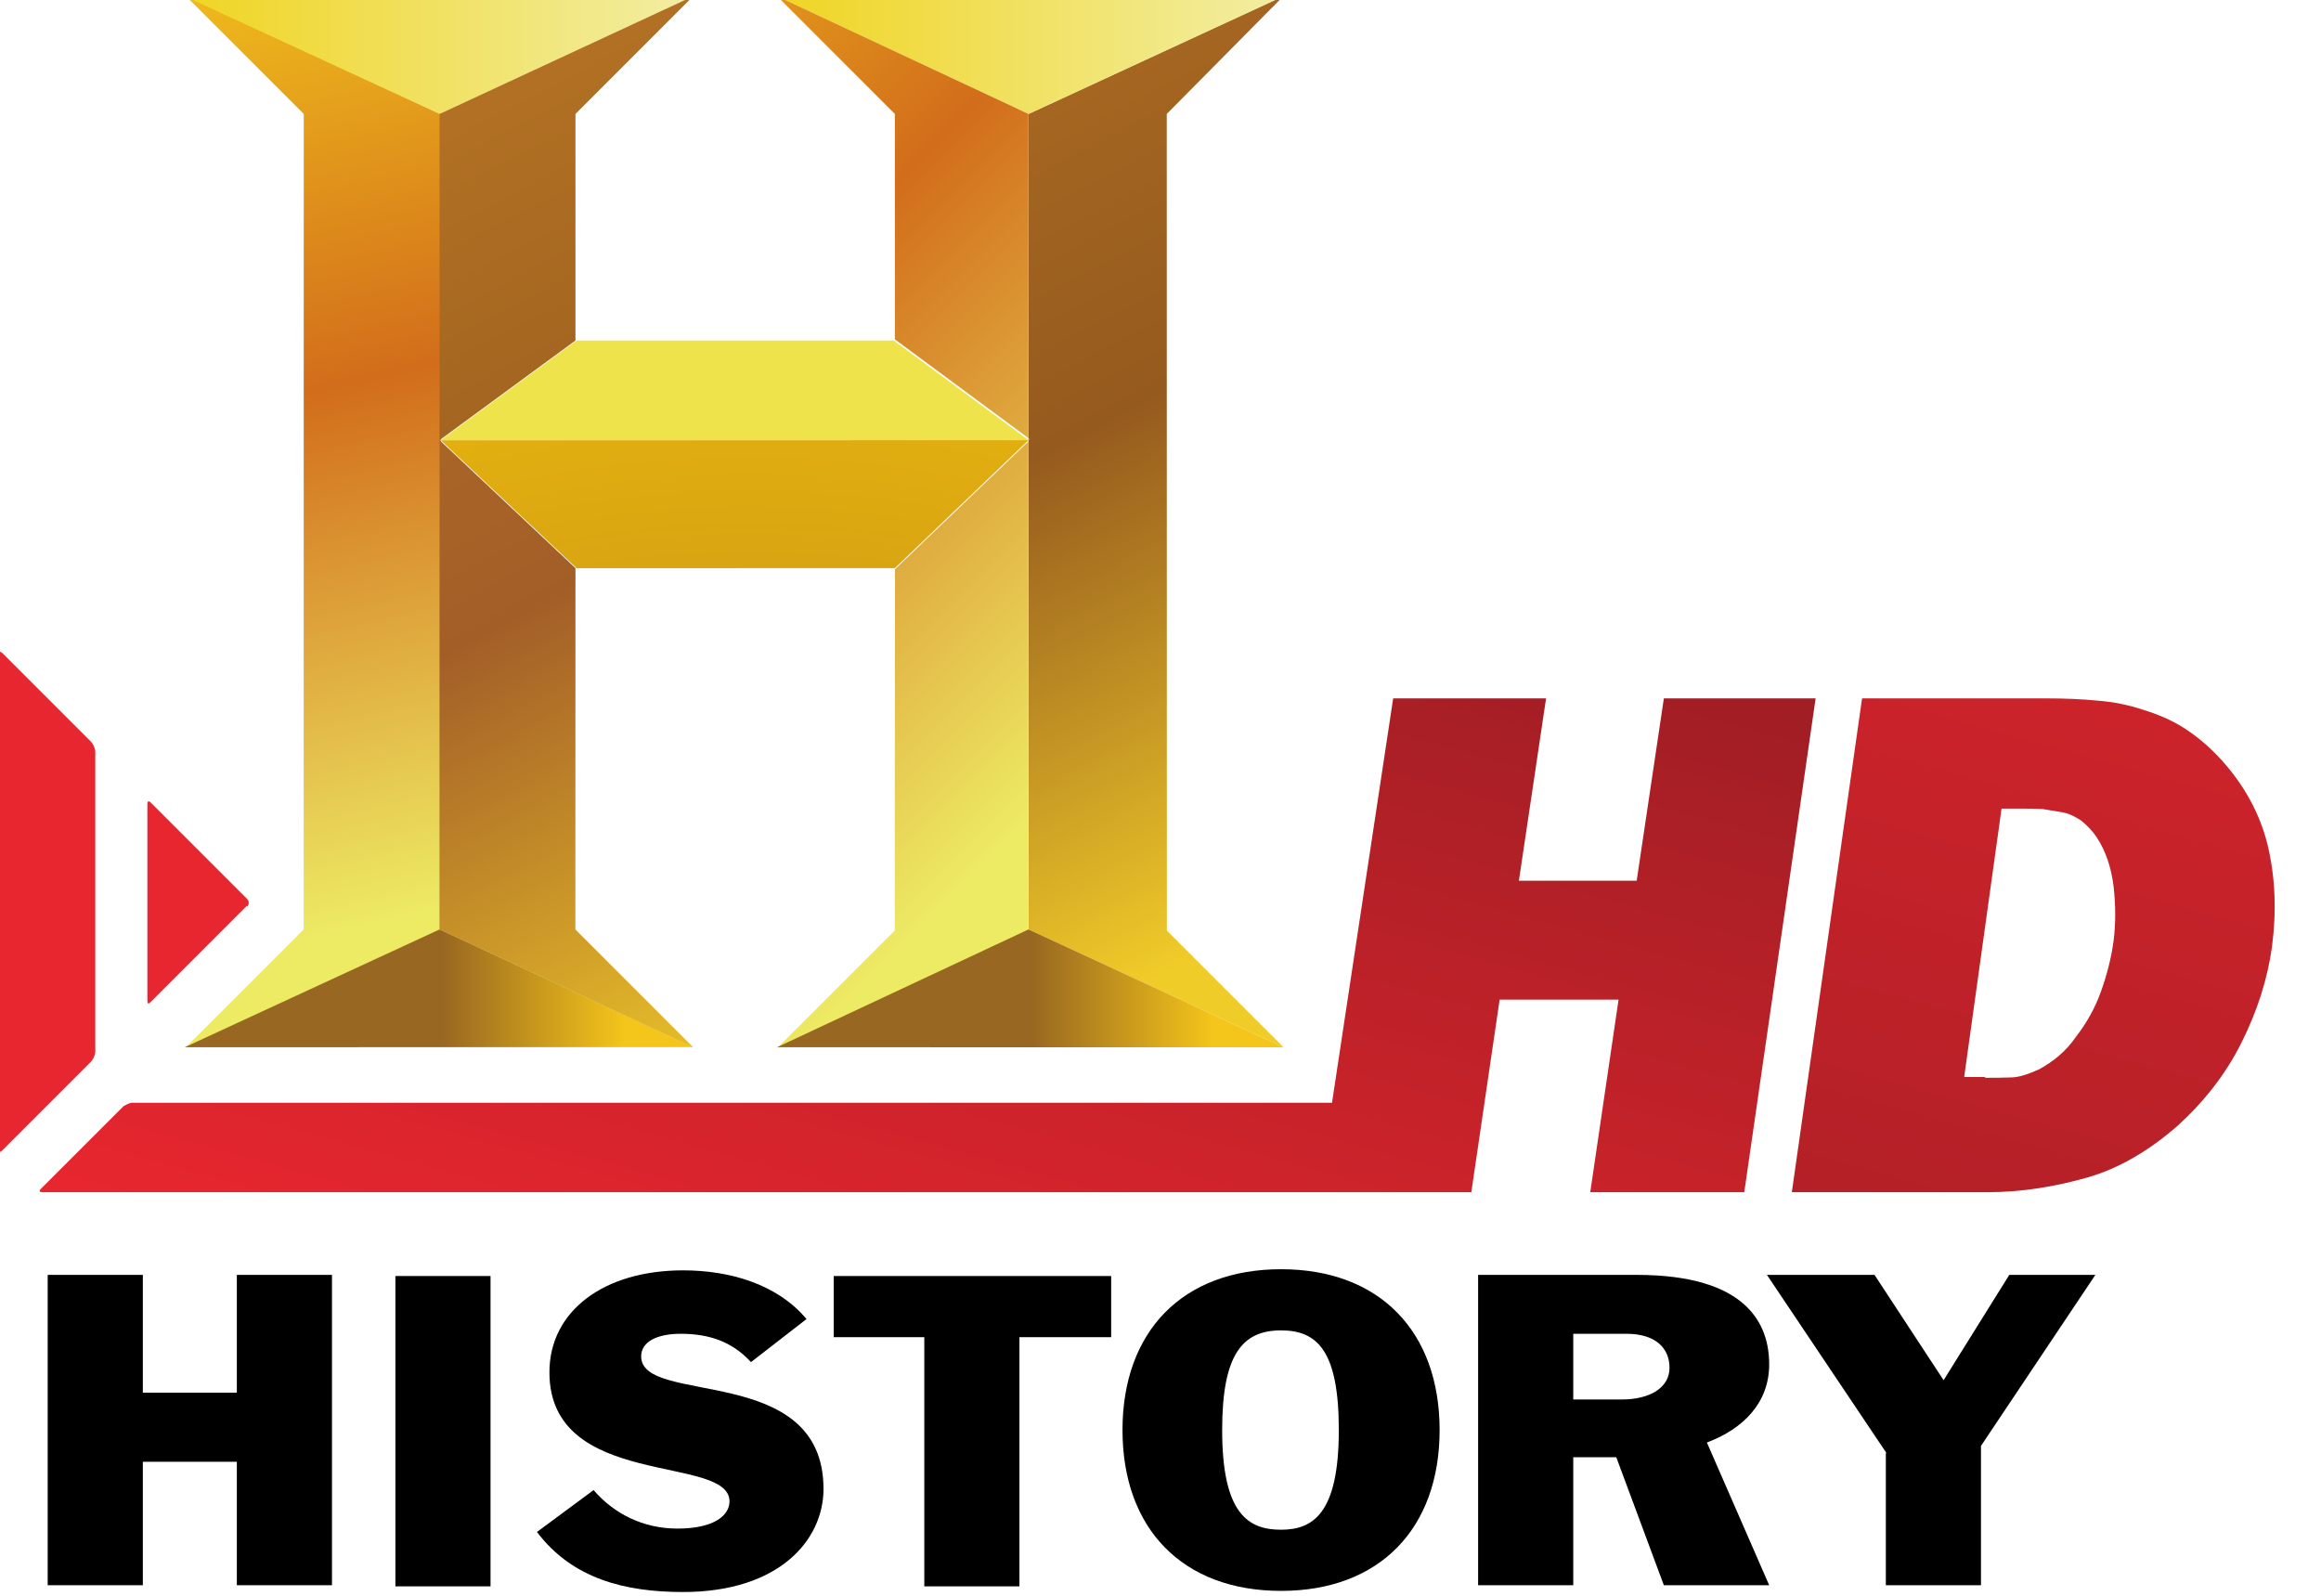 <?xml version="1.0" encoding="UTF-8" standalone="no"?>
<!-- Created with Inkscape (http://www.inkscape.org/) -->

<svg
   xmlns="http://www.w3.org/2000/svg"
   xmlns:xlink="http://www.w3.org/1999/xlink"
   version="1.1"
   width="100%"
   height="100%"
   viewBox="0 0 32 22"
   id="svg14734">
  <defs
     id="defs14736">
    <radialGradient
       cx="0"
       cy="0"
       r="1"
       fx="0"
       fy="0"
       id="radialGradient2744"
       gradientUnits="userSpaceOnUse"
       gradientTransform="matrix(13.476,0,0,-13.492,368.237,103.368)"
       spreadMethod="pad">
      <stop
         id="stop2746"
         style="stop-color:#9e671e;stop-opacity:1"
         offset="0" />
      <stop
         id="stop2748"
         style="stop-color:#e7b40f;stop-opacity:1"
         offset="0.95" />
      <stop
         id="stop2750"
         style="stop-color:#e7b40f;stop-opacity:1"
         offset="0.95" />
      <stop
         id="stop2752"
         style="stop-color:#e7b40f;stop-opacity:1"
         offset="1" />
    </radialGradient>
    <linearGradient
       x1="0"
       y1="0"
       x2="1"
       y2="0"
       id="linearGradient2720"
       gradientUnits="userSpaceOnUse"
       gradientTransform="matrix(5.26,-9.905,-9.905,-5.26,362.998,117.083)"
       spreadMethod="pad">
      <stop
         id="stop2722"
         style="stop-color:#b17023;stop-opacity:1"
         offset="0" />
      <stop
         id="stop2724"
         style="stop-color:#a35e28;stop-opacity:1"
         offset="0.43" />
      <stop
         id="stop2726"
         style="stop-color:#f0cc29;stop-opacity:1"
         offset="0.92" />
      <stop
         id="stop2728"
         style="stop-color:#f0cc29;stop-opacity:1"
         offset="1" />
    </linearGradient>
    <linearGradient
       x1="0"
       y1="0"
       x2="1"
       y2="0"
       id="linearGradient2698"
       gradientUnits="userSpaceOnUse"
       gradientTransform="matrix(4.996,-9.407,-9.407,-4.996,365.761,118.387)"
       spreadMethod="pad">
      <stop
         id="stop2700"
         style="stop-color:#b17023;stop-opacity:1"
         offset="0" />
      <stop
         id="stop2702"
         style="stop-color:#955a1e;stop-opacity:1"
         offset="0.52" />
      <stop
         id="stop2704"
         style="stop-color:#f0cc29;stop-opacity:1"
         offset="1" />
    </linearGradient>
    <linearGradient
       x1="0"
       y1="0"
       x2="1"
       y2="0"
       id="linearGradient2678"
       gradientUnits="userSpaceOnUse"
       gradientTransform="matrix(1.853,0,0,-1.853,371.097,109.382)"
       spreadMethod="pad">
      <stop
         id="stop2680"
         style="stop-color:#986721;stop-opacity:1"
         offset="0" />
      <stop
         id="stop2682"
         style="stop-color:#f4c51a;stop-opacity:1"
         offset="1" />
    </linearGradient>
    <linearGradient
       x1="130.123"
       y1="-240.829"
       x2="122.504"
       y2="-240.829"
       id="linearGradient2656"
       gradientUnits="userSpaceOnUse"
       gradientTransform="matrix(1,-1,-1,-1,0,0)"
       spreadMethod="pad">
      <stop
         id="stop2658"
         style="stop-color:#edea64;stop-opacity:1"
         offset="0" />
      <stop
         id="stop2660"
         style="stop-color:#d26d1b;stop-opacity:1"
         offset="0.51" />
      <stop
         id="stop2662"
         style="stop-color:#f5cc1c;stop-opacity:1"
         offset="1" />
    </linearGradient>
    <linearGradient
       x1="130.176"
       y1="-243.745"
       x2="122.467"
       y2="-243.745"
       id="linearGradient2634"
       gradientUnits="userSpaceOnUse"
       gradientTransform="matrix(1,-1,-1,-1,0,0)"
       spreadMethod="pad">
      <stop
         id="stop2636"
         style="stop-color:#edea64;stop-opacity:1"
         offset="0" />
      <stop
         id="stop2638"
         style="stop-color:#d26d1b;stop-opacity:1"
         offset="0.51" />
      <stop
         id="stop2640"
         style="stop-color:#f5cc1c;stop-opacity:1"
         offset="1" />
    </linearGradient>
    <linearGradient
       x1="0"
       y1="0"
       x2="1"
       y2="0"
       id="linearGradient2614"
       gradientUnits="userSpaceOnUse"
       gradientTransform="matrix(1.855,0,0,-1.855,365.122,109.382)"
       spreadMethod="pad">
      <stop
         id="stop2616"
         style="stop-color:#986721;stop-opacity:1"
         offset="0" />
      <stop
         id="stop2618"
         style="stop-color:#f4c51a;stop-opacity:1"
         offset="1" />
    </linearGradient>
    <linearGradient
       x1="0"
       y1="0"
       x2="1"
       y2="0"
       id="linearGradient2594"
       gradientUnits="userSpaceOnUse"
       gradientTransform="matrix(5.154,0,0,-5.154,362.544,118.845)"
       spreadMethod="pad">
      <stop
         id="stop2596"
         style="stop-color:#f0d524;stop-opacity:1"
         offset="0" />
      <stop
         id="stop2598"
         style="stop-color:#f2eea4;stop-opacity:1"
         offset="1" />
    </linearGradient>
    <linearGradient
       x1="0"
       y1="0"
       x2="1"
       y2="0"
       id="linearGradient2572"
       gradientUnits="userSpaceOnUse"
       gradientTransform="matrix(-2.297,10.308,10.308,2.297,364.584,110.081)"
       spreadMethod="pad">
      <stop
         id="stop2574"
         style="stop-color:#edea64;stop-opacity:1"
         offset="0" />
      <stop
         id="stop2576"
         style="stop-color:#d26d1b;stop-opacity:1"
         offset="0.51" />
      <stop
         id="stop2578"
         style="stop-color:#f5cc1c;stop-opacity:1"
         offset="1" />
    </linearGradient>
    <linearGradient
       x1="0"
       y1="0"
       x2="1"
       y2="0"
       id="linearGradient2552"
       gradientUnits="userSpaceOnUse"
       gradientTransform="matrix(5.138,0,0,-5.138,368.535,118.845)"
       spreadMethod="pad">
      <stop
         id="stop2554"
         style="stop-color:#f0d524;stop-opacity:1"
         offset="0" />
      <stop
         id="stop2556"
         style="stop-color:#f2eea4;stop-opacity:1"
         offset="1" />
    </linearGradient>
    <linearGradient
       x1="0"
       y1="0"
       x2="1"
       y2="0"
       id="linearGradient2530"
       gradientUnits="userSpaceOnUse"
       gradientTransform="matrix(5.139,-9.677,-9.677,-5.139,369.399,120.291)"
       spreadMethod="pad">
      <stop
         id="stop2532"
         style="stop-color:#b17023;stop-opacity:1"
         offset="0" />
      <stop
         id="stop2534"
         style="stop-color:#955a1e;stop-opacity:1"
         offset="0.52" />
      <stop
         id="stop2536"
         style="stop-color:#f0cc29;stop-opacity:1"
         offset="1" />
    </linearGradient>
    <linearGradient
       x1="0"
       y1="0"
       x2="1"
       y2="0"
       id="linearGradient2504"
       gradientUnits="userSpaceOnUse"
       gradientTransform="matrix(8.47,31.544,31.544,-8.47,375.501,88.274)"
       spreadMethod="pad">
      <stop
         id="stop2506"
         style="stop-color:#5e161a;stop-opacity:1"
         offset="0" />
      <stop
         id="stop2508"
         style="stop-color:#e8262f;stop-opacity:1"
         offset="0.951" />
      <stop
         id="stop2510"
         style="stop-color:#e8262f;stop-opacity:1"
         offset="1" />
    </linearGradient>
    <linearGradient
       x1="0"
       y1="0"
       x2="1"
       y2="0"
       id="linearGradient2482"
       gradientUnits="userSpaceOnUse"
       gradientTransform="matrix(8.52,31.733,31.733,-8.52,365.295,90.935)"
       spreadMethod="pad">
      <stop
         id="stop2484"
         style="stop-color:#5e161a;stop-opacity:1"
         offset="0" />
      <stop
         id="stop2486"
         style="stop-color:#e8262f;stop-opacity:1"
         offset="0.448" />
      <stop
         id="stop2488"
         style="stop-color:#5e161a;stop-opacity:1"
         offset="1" />
    </linearGradient>
    <linearGradient
       x1="0"
       y1="0"
       x2="1"
       y2="0"
       id="linearGradient3280"
       xlink:href="#linearGradient2482"
       gradientUnits="userSpaceOnUse"
       gradientTransform="matrix(0.742,-2.764,2.764,0.742,384.859,974.824)"
       spreadMethod="pad" />
    <linearGradient
       x1="0"
       y1="0"
       x2="1"
       y2="0"
       id="linearGradient3285"
       xlink:href="#linearGradient2504"
       gradientUnits="userSpaceOnUse"
       gradientTransform="matrix(0.738,-2.748,2.748,0.738,385.748,975.056)"
       spreadMethod="pad" />
    <linearGradient
       x1="0"
       y1="0"
       x2="1"
       y2="0"
       id="linearGradient3290"
       xlink:href="#linearGradient2530"
       gradientUnits="userSpaceOnUse"
       gradientTransform="matrix(0.448,0.843,-0.843,0.448,385.216,972.267)"
       spreadMethod="pad" />
    <linearGradient
       x1="0"
       y1="0"
       x2="1"
       y2="0"
       id="linearGradient3295"
       xlink:href="#linearGradient2552"
       gradientUnits="userSpaceOnUse"
       gradientTransform="matrix(0.448,0,0,0.448,385.141,972.393)"
       spreadMethod="pad" />
    <linearGradient
       x1="0"
       y1="0"
       x2="1"
       y2="0"
       id="linearGradient3300"
       xlink:href="#linearGradient2572"
       gradientUnits="userSpaceOnUse"
       gradientTransform="matrix(-0.2,-0.898,0.898,-0.2,384.797,973.156)"
       spreadMethod="pad" />
    <linearGradient
       x1="0"
       y1="0"
       x2="1"
       y2="0"
       id="linearGradient3305"
       xlink:href="#linearGradient2594"
       gradientUnits="userSpaceOnUse"
       gradientTransform="matrix(0.449,0,0,0.449,384.619,972.393)"
       spreadMethod="pad" />
    <linearGradient
       x1="0"
       y1="0"
       x2="1"
       y2="0"
       id="linearGradient3310"
       xlink:href="#linearGradient2614"
       gradientUnits="userSpaceOnUse"
       gradientTransform="matrix(0.162,0,0,0.162,384.844,973.217)"
       spreadMethod="pad" />
    <linearGradient
       x1="130.176"
       y1="-243.745"
       x2="122.467"
       y2="-243.745"
       id="linearGradient3315"
       xlink:href="#linearGradient2634"
       gradientUnits="userSpaceOnUse"
       gradientTransform="matrix(0.087,0.087,-0.087,0.087,353.042,982.744)"
       spreadMethod="pad" />
    <linearGradient
       x1="130.123"
       y1="-240.829"
       x2="122.504"
       y2="-240.829"
       id="linearGradient3320"
       xlink:href="#linearGradient2656"
       gradientUnits="userSpaceOnUse"
       gradientTransform="matrix(0.087,0.087,-0.087,0.087,353.042,982.744)"
       spreadMethod="pad" />
    <linearGradient
       x1="0"
       y1="0"
       x2="1"
       y2="0"
       id="linearGradient3325"
       xlink:href="#linearGradient2678"
       gradientUnits="userSpaceOnUse"
       gradientTransform="matrix(0.161,0,0,0.161,385.364,973.217)"
       spreadMethod="pad" />
    <linearGradient
       x1="0"
       y1="0"
       x2="1"
       y2="0"
       id="linearGradient3330"
       xlink:href="#linearGradient2698"
       gradientUnits="userSpaceOnUse"
       gradientTransform="matrix(0.435,0.819,-0.819,0.435,384.899,972.433)"
       spreadMethod="pad" />
    <linearGradient
       x1="0"
       y1="0"
       x2="1"
       y2="0"
       id="linearGradient3335"
       xlink:href="#linearGradient2720"
       gradientUnits="userSpaceOnUse"
       gradientTransform="matrix(0.458,0.863,-0.863,0.458,384.658,972.546)"
       spreadMethod="pad" />
    <radialGradient
       cx="0"
       cy="0"
       r="1"
       fx="0"
       fy="0"
       id="radialGradient3340"
       xlink:href="#radialGradient2744"
       gradientUnits="userSpaceOnUse"
       gradientTransform="matrix(1.174,0,0,1.175,385.115,973.741)"
       spreadMethod="pad" />
  </defs>
  <g
     transform="matrix(0.44,0,0,0.44,-147.647,-284.092)"
     id="layer1">
    <g
       transform="matrix(35.488,0,0,35.488,-13307.938,-33860.894)"
       id="g14655">
      <g
         id="g3365">
        <path
           d="m 385.923,972.961 -0.024,0.161 -0.104,0 0.024,-0.161 -0.135,0 -0.054,0.357 -1.059,0 c -0.003,0 -0.006,0.002 -0.008,0.003 l -0.073,0.073 c -0.002,0.002 -10e-4,0.003 0.001,0.003 l 1.262,0 0.025,-0.17 0.105,0 -0.025,0.17 0.136,0 0.063,-0.436 -0.135,0"
           id="path2490"
           style="fill:url(#linearGradient3280)" />
        <path
           d="m 386.206,973.296 c 0.009,0 0.017,-9e-5 0.024,-3.5e-4 0.007,-1.7e-4 0.015,-0.003 0.024,-0.007 0.013,-0.007 0.024,-0.016 0.033,-0.029 0.01,-0.013 0.017,-0.026 0.022,-0.04 0.005,-0.014 0.009,-0.029 0.011,-0.044 0.002,-0.015 0.002,-0.031 1.7e-4,-0.048 -0.002,-0.017 -0.007,-0.032 -0.015,-0.044 -0.004,-0.006 -0.009,-0.011 -0.014,-0.015 -0.005,-0.003 -0.01,-0.006 -0.016,-0.007 -0.006,-10e-4 -0.012,-0.002 -0.018,-0.003 -0.007,-2.6e-4 -0.014,-3.5e-4 -0.021,-3.5e-4 l -0.015,0 -0.033,0.237 0.019,0 z m -0.108,-0.335 0.163,0 c 0.016,0 0.031,6.1e-4 0.045,0.002 0.014,10e-4 0.028,0.004 0.04,0.008 0.013,0.004 0.025,0.009 0.036,0.016 0.011,0.007 0.022,0.016 0.033,0.028 0.02,0.022 0.034,0.047 0.041,0.075 0.007,0.029 0.008,0.059 0.004,0.09 -0.004,0.029 -0.013,0.057 -0.027,0.085 -0.014,0.028 -0.033,0.052 -0.056,0.073 -0.025,0.022 -0.052,0.038 -0.08,0.046 -0.028,0.008 -0.058,0.013 -0.088,0.013 l -0.173,0 0.062,-0.436"
           id="path2512"
           style="fill:url(#linearGradient3285)" />
        <path
           d="m 384.672,973.145 c 0.002,-0.002 0.002,-0.005 0,-0.007 l -0.085,-0.085 c -0.002,-0.002 -0.003,-10e-4 -0.003,0.001 l 0,0.174 c 0,0.003 10e-4,0.003 0.003,0.001 l 0.085,-0.085"
           id="path2514"
           style="fill:#e7262f" />
        <path
           d="m 384.452,973.359 c 0,0.003 0.002,0.003 0.004,10e-4 l 0.078,-0.078 c 0.002,-0.002 0.004,-0.006 0.004,-0.009 l 0,-0.265 c 0,-0.003 -0.002,-0.007 -0.004,-0.009 l -0.078,-0.078 c -0.002,-0.002 -0.004,-10e-4 -0.004,10e-4 l 0,0.435"
           id="path2516"
           style="fill:#e7262f" />
      </g>
      <g
         id="g3351">
        <path
           d="m 385.587,973.269 -0.225,-0.104 8e-5,-0.72 0.225,-0.104 -0.103,0.104 9e-5,0.721 0.103,0.103"
           id="path2538"
           style="fill:url(#linearGradient3290)" />
        <path
           d="m 385.587,972.341 -0.225,0.104 -0.222,-0.104 0.448,0"
           id="path2558"
           style="fill:url(#linearGradient3295)" />
        <path
           d="m 384.618,973.269 0.225,-0.104 9e-5,-0.72 -0.225,-0.104 0.104,0.104 -8e-5,0.72 -0.104,0.104"
           id="path2580"
           style="fill:url(#linearGradient3300)" />
        <path
           d="m 384.842,972.445 -0.225,-0.104 0.449,9e-5 -0.224,0.104"
           id="path2600"
           style="fill:url(#linearGradient3305)" />
        <path
           d="m 384.842,973.165 -0.225,0.104 0.449,-9e-5 -0.224,-0.104"
           id="path2620"
           style="fill:url(#linearGradient3310)" />
        <path
           d="m 385.362,972.733 0,-0.288 -0.222,-0.104 0.104,0.104 0,0.199 0.119,0.088"
           id="path2642"
           style="fill:url(#linearGradient3315)" />
        <path
           d="m 385.362,972.733 -8e-5,0.433 -0.222,0.104 0.104,-0.104 1.8e-4,-0.319 0.118,-0.113"
           id="path2664"
           style="fill:url(#linearGradient3320)" />
        <path
           d="m 385.587,973.269 -0.225,-0.104 -0.222,0.104 0.448,9e-5"
           id="path2684"
           style="fill:url(#linearGradient3325)" />
        <path
           d="m 384.842,972.445 0.224,-0.104 -0.104,0.104 0,0.2 -0.12,0.088 0,-0.288"
           id="path2706"
           style="fill:url(#linearGradient3330)" />
        <path
           d="m 384.842,972.733 -9e-5,0.432 0.224,0.104 -0.104,-0.104 9e-5,-0.319 -0.12,-0.113"
           id="path2730"
           style="fill:url(#linearGradient3335)" />
        <path
           d="m 385.362,972.733 -0.519,8e-5 0.12,0.113 0.281,-8e-5 0.118,-0.113"
           id="path2754"
           style="fill:url(#radialGradient3340)" />
        <path
           d="m 385.362,972.733 -0.119,-0.088 -0.28,0 -0.12,0.088 0.519,-7e-5"
           id="path2756"
           style="fill:#efe34b" />
      </g>
      <g
         id="g3342">
        <path
           d="m 384.496,973.47 0.084,0 0,0.104 0.083,0 0,-0.104 0.084,0 0,0.274 -0.084,0 0,-0.109 -0.083,0 0,0.109 -0.084,0 0,-0.274"
           id="path2758" />
        <path
           d="m 384.803,973.745 0.084,0 0,-0.274 -0.084,0 0,0.274 z"
           id="path2760" />
        <path
           d="m 385.116,973.546 c -0.016,-0.017 -0.036,-0.024 -0.061,-0.024 -0.021,0 -0.035,0.007 -0.035,0.02 0,0.044 0.161,0.005 0.161,0.117 0,0.045 -0.039,0.091 -0.124,0.091 -0.052,0 -0.098,-0.012 -0.129,-0.053 l 0.05,-0.037 c 0.018,0.021 0.044,0.034 0.074,0.034 0.033,0 0.046,-0.012 0.046,-0.024 0,-0.042 -0.159,-0.01 -0.159,-0.114 0,-0.054 0.048,-0.09 0.118,-0.09 0.041,0 0.083,0.012 0.109,0.043 l -0.049,0.038"
           id="path2762" />
        <path
           d="m 385.271,973.525 -0.081,0 0,-0.054 0.245,0 0,0.054 -0.081,0 0,0.22 -0.084,0 0,-0.22"
           id="path2764" />
        <path
           d="m 385.533,973.607 c 0,0.074 0.023,0.088 0.052,0.088 0.028,0 0.051,-0.014 0.051,-0.088 0,-0.07 -0.019,-0.088 -0.051,-0.088 -0.034,0 -0.052,0.021 -0.052,0.088 z m 0.052,0.142 c -0.087,0 -0.14,-0.055 -0.14,-0.142 0,-0.087 0.053,-0.142 0.14,-0.142 0.087,0 0.14,0.055 0.14,0.142 0,0.087 -0.053,0.142 -0.14,0.142"
           id="path2766" />
        <path
           d="m 385.843,973.58 0.043,0 c 0.024,0 0.042,-0.01 0.042,-0.028 0,-0.017 -0.012,-0.03 -0.038,-0.03 l -0.047,0 0,0.057 z m -0.084,-0.11 0.14,0 c 0.098,0 0.117,0.044 0.117,0.079 0,0.034 -0.023,0.057 -0.055,0.069 l 0.055,0.126 -0.093,0 -0.042,-0.113 -0.038,0 0,0.113 -0.084,0 0,-0.274"
           id="path2768" />
        <path
           d="m 386.12,973.628 -0.106,-0.158 0.095,0 0.061,0.093 0.058,-0.093 0.076,0 -0.101,0.151 0,0.123 -0.084,0 0,-0.117"
           id="path2770" />
      </g>
    </g>
  </g>
</svg>
